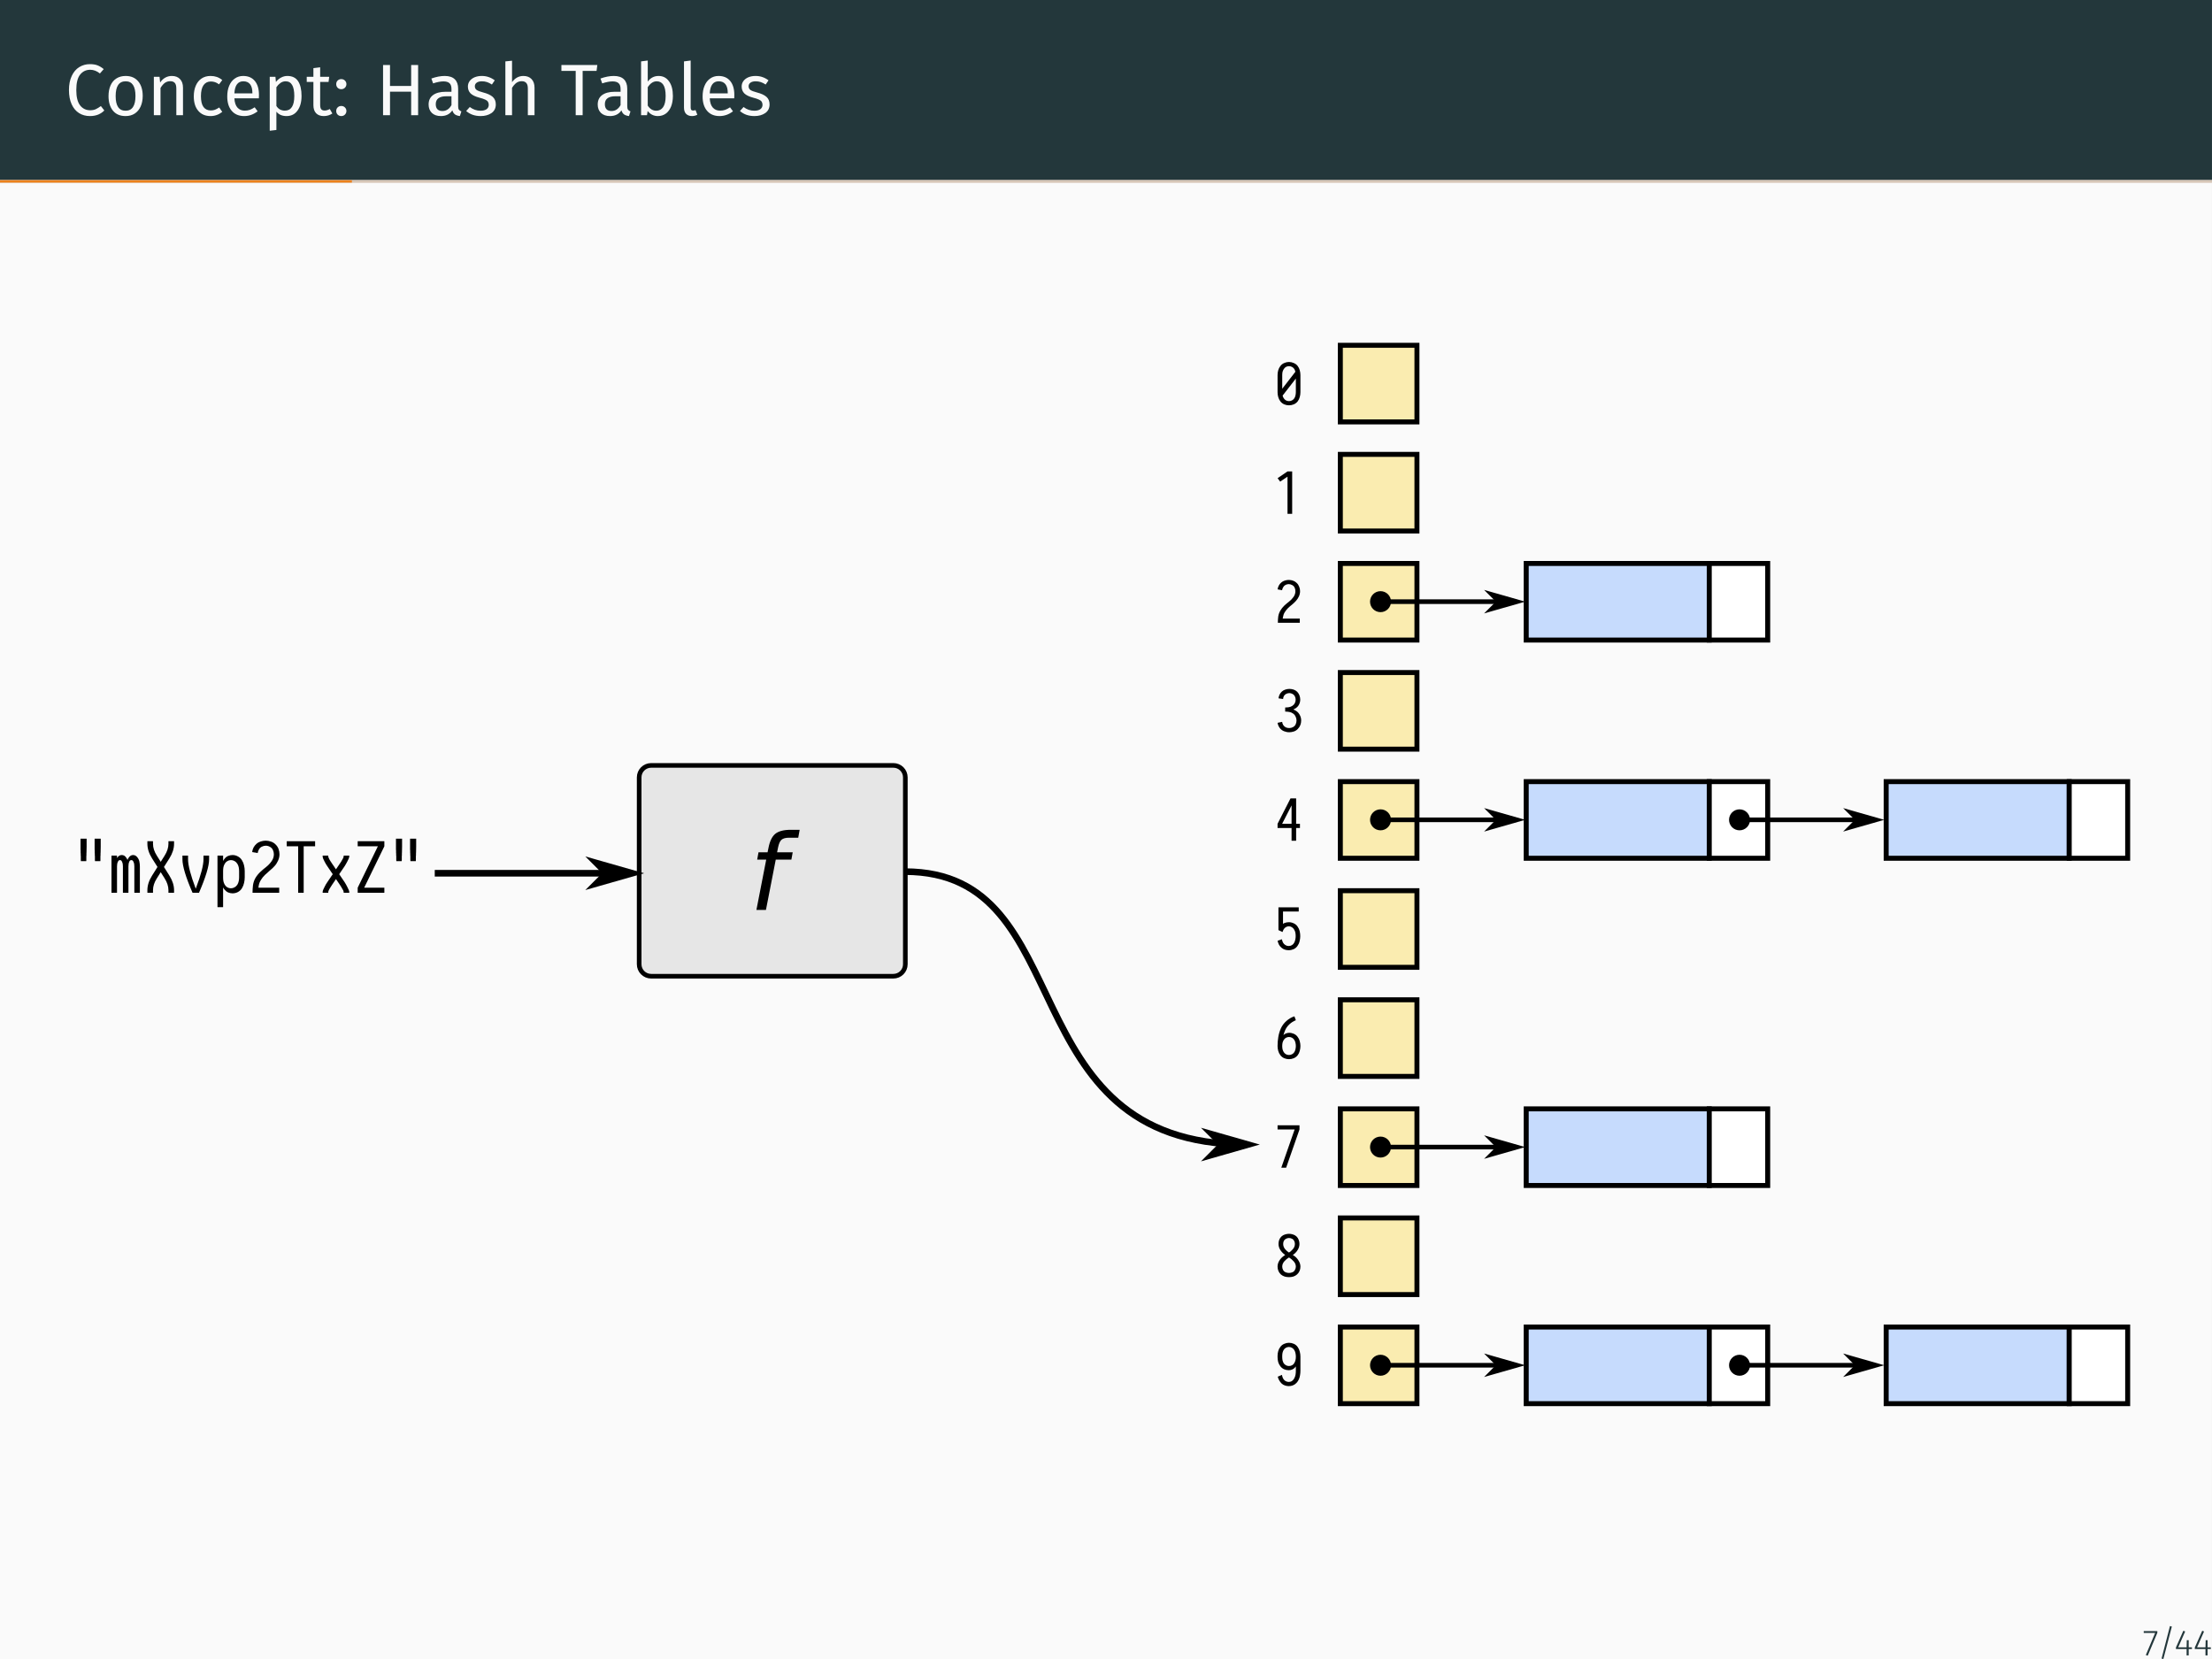 <?xml version="1.0" encoding="UTF-8"?>
<svg xmlns="http://www.w3.org/2000/svg" xmlns:xlink="http://www.w3.org/1999/xlink" width="362.83pt" height="272.13pt" viewBox="0 0 362.83 272.13" version="1.1">
<rect x="0" y="0" width="362.83" height="272.13" fill="#808080" stroke="none"/>
<defs>
<g>
<symbol overflow="visible" id="glyph0-0">
<path style="stroke:none;" d="M 6.484 -12.547 L 6.484 4.188 L 1.469 4.188 L 1.469 -12.547 Z M 5.844 -11.922 L 2.125 -11.922 L 2.125 3.562 L 5.844 3.562 Z M 3.875 -5.391 C 4.352 -5.391 4.691 -5.258 4.891 -5 C 5.098 -4.75 5.203 -4.422 5.203 -4.016 C 5.203 -3.586 5.109 -3.258 4.922 -3.031 C 4.742 -2.801 4.457 -2.66 4.062 -2.609 L 4.062 -2.062 C 4.062 -1.977 4.031 -1.91 3.969 -1.859 C 3.914 -1.805 3.848 -1.781 3.766 -1.781 C 3.68 -1.781 3.609 -1.805 3.547 -1.859 C 3.492 -1.91 3.469 -1.977 3.469 -2.062 L 3.469 -3.078 C 3.883 -3.098 4.164 -3.172 4.312 -3.297 C 4.469 -3.43 4.547 -3.664 4.547 -4 C 4.547 -4.258 4.492 -4.457 4.391 -4.594 C 4.297 -4.738 4.109 -4.812 3.828 -4.812 C 3.598 -4.812 3.391 -4.77 3.203 -4.688 C 3.141 -4.664 3.086 -4.656 3.047 -4.656 C 2.961 -4.656 2.895 -4.68 2.844 -4.734 C 2.789 -4.785 2.766 -4.848 2.766 -4.922 C 2.766 -5.078 2.879 -5.191 3.109 -5.266 C 3.348 -5.348 3.602 -5.391 3.875 -5.391 Z M 3.766 -1.438 C 3.879 -1.438 3.977 -1.395 4.062 -1.312 C 4.145 -1.227 4.188 -1.129 4.188 -1.016 C 4.188 -0.891 4.145 -0.785 4.062 -0.703 C 3.977 -0.617 3.879 -0.578 3.766 -0.578 C 3.641 -0.578 3.535 -0.617 3.453 -0.703 C 3.379 -0.785 3.344 -0.891 3.344 -1.016 C 3.344 -1.129 3.379 -1.227 3.453 -1.312 C 3.535 -1.395 3.641 -1.438 3.766 -1.438 Z M 3.766 -1.438 "/>
</symbol>
<symbol overflow="visible" id="glyph0-1">
<path style="stroke:none;" d="M 4.078 -8.375 C 4.566 -8.375 4.977 -8.312 5.312 -8.188 C 5.656 -8.062 6.004 -7.852 6.359 -7.562 L 5.734 -6.844 C 5.234 -7.25 4.703 -7.453 4.141 -7.453 C 3.461 -7.453 2.91 -7.188 2.484 -6.656 C 2.066 -6.133 1.859 -5.289 1.859 -4.125 C 1.859 -2.988 2.066 -2.148 2.484 -1.609 C 2.898 -1.078 3.453 -0.812 4.141 -0.812 C 4.484 -0.812 4.785 -0.867 5.047 -0.984 C 5.316 -1.109 5.598 -1.281 5.891 -1.5 L 6.453 -0.781 C 6.203 -0.508 5.875 -0.285 5.469 -0.109 C 5.07 0.055 4.613 0.141 4.094 0.141 C 3.426 0.141 2.832 -0.02 2.312 -0.344 C 1.789 -0.676 1.383 -1.16 1.094 -1.797 C 0.801 -2.441 0.656 -3.219 0.656 -4.125 C 0.656 -5.02 0.805 -5.789 1.109 -6.438 C 1.41 -7.082 1.82 -7.566 2.344 -7.891 C 2.863 -8.211 3.441 -8.375 4.078 -8.375 Z M 4.078 -8.375 "/>
</symbol>
<symbol overflow="visible" id="glyph0-2">
<path style="stroke:none;" d="M 3.5 -6.438 C 4.383 -6.438 5.07 -6.141 5.562 -5.547 C 6.051 -4.961 6.297 -4.164 6.297 -3.156 C 6.297 -2.5 6.18 -1.922 5.953 -1.422 C 5.734 -0.93 5.41 -0.547 4.984 -0.266 C 4.566 0.004 4.066 0.141 3.484 0.141 C 2.598 0.141 1.91 -0.148 1.422 -0.734 C 0.93 -1.328 0.688 -2.129 0.688 -3.141 C 0.688 -3.797 0.797 -4.375 1.016 -4.875 C 1.234 -5.375 1.555 -5.758 1.984 -6.031 C 2.41 -6.301 2.914 -6.438 3.5 -6.438 Z M 3.5 -5.562 C 2.406 -5.562 1.859 -4.754 1.859 -3.141 C 1.859 -1.535 2.398 -0.734 3.484 -0.734 C 4.566 -0.734 5.109 -1.539 5.109 -3.156 C 5.109 -4.758 4.57 -5.562 3.5 -5.562 Z M 3.5 -5.562 "/>
</symbol>
<symbol overflow="visible" id="glyph0-3">
<path style="stroke:none;" d="M 4.094 -6.438 C 4.664 -6.438 5.113 -6.266 5.438 -5.922 C 5.758 -5.586 5.922 -5.117 5.922 -4.516 L 5.922 0 L 4.828 0 L 4.828 -4.359 C 4.828 -4.805 4.742 -5.117 4.578 -5.297 C 4.41 -5.484 4.164 -5.578 3.844 -5.578 C 3.5 -5.578 3.195 -5.484 2.938 -5.297 C 2.688 -5.109 2.453 -4.832 2.234 -4.469 L 2.234 0 L 1.141 0 L 1.141 -6.297 L 2.078 -6.297 L 2.172 -5.359 C 2.398 -5.703 2.676 -5.969 3 -6.156 C 3.332 -6.344 3.695 -6.438 4.094 -6.438 Z M 4.094 -6.438 "/>
</symbol>
<symbol overflow="visible" id="glyph0-4">
<path style="stroke:none;" d="M 3.438 -6.438 C 3.812 -6.438 4.148 -6.383 4.453 -6.281 C 4.766 -6.176 5.066 -6.004 5.359 -5.766 L 4.828 -5.062 C 4.609 -5.227 4.391 -5.348 4.172 -5.422 C 3.961 -5.492 3.734 -5.531 3.484 -5.531 C 2.973 -5.531 2.57 -5.328 2.281 -4.922 C 2 -4.516 1.859 -3.914 1.859 -3.125 C 1.859 -2.32 2 -1.727 2.281 -1.344 C 2.562 -0.969 2.961 -0.781 3.484 -0.781 C 3.723 -0.781 3.945 -0.816 4.156 -0.891 C 4.363 -0.973 4.598 -1.098 4.859 -1.266 L 5.359 -0.547 C 4.785 -0.086 4.145 0.141 3.438 0.141 C 2.582 0.141 1.91 -0.145 1.422 -0.719 C 0.93 -1.289 0.688 -2.082 0.688 -3.094 C 0.688 -3.758 0.797 -4.344 1.016 -4.844 C 1.234 -5.352 1.547 -5.742 1.953 -6.016 C 2.367 -6.297 2.863 -6.438 3.438 -6.438 Z M 3.438 -6.438 "/>
</symbol>
<symbol overflow="visible" id="glyph0-5">
<path style="stroke:none;" d="M 5.891 -3.328 C 5.891 -3.148 5.883 -2.961 5.875 -2.766 L 1.859 -2.766 C 1.898 -2.078 2.07 -1.566 2.375 -1.234 C 2.676 -0.91 3.066 -0.75 3.547 -0.75 C 3.848 -0.75 4.125 -0.789 4.375 -0.875 C 4.633 -0.969 4.906 -1.109 5.188 -1.297 L 5.672 -0.641 C 4.992 -0.117 4.258 0.141 3.469 0.141 C 2.594 0.141 1.91 -0.145 1.422 -0.719 C 0.93 -1.289 0.688 -2.078 0.688 -3.078 C 0.688 -3.734 0.789 -4.312 1 -4.812 C 1.207 -5.32 1.508 -5.719 1.906 -6 C 2.301 -6.289 2.766 -6.438 3.297 -6.438 C 4.129 -6.438 4.77 -6.16 5.219 -5.609 C 5.664 -5.066 5.891 -4.305 5.891 -3.328 Z M 4.812 -3.656 C 4.812 -4.281 4.688 -4.754 4.438 -5.078 C 4.188 -5.398 3.816 -5.562 3.328 -5.562 C 2.422 -5.562 1.93 -4.898 1.859 -3.578 L 4.812 -3.578 Z M 4.812 -3.656 "/>
</symbol>
<symbol overflow="visible" id="glyph0-6">
<path style="stroke:none;" d="M 4.031 -6.438 C 4.832 -6.438 5.422 -6.148 5.797 -5.578 C 6.172 -5.004 6.359 -4.195 6.359 -3.156 C 6.359 -2.164 6.141 -1.367 5.703 -0.766 C 5.273 -0.16 4.672 0.141 3.891 0.141 C 3.18 0.141 2.629 -0.098 2.234 -0.578 L 2.234 2.422 L 1.141 2.547 L 1.141 -6.297 L 2.078 -6.297 L 2.156 -5.453 C 2.395 -5.766 2.676 -6.004 3 -6.172 C 3.32 -6.348 3.664 -6.438 4.031 -6.438 Z M 3.625 -0.75 C 4.656 -0.75 5.172 -1.551 5.172 -3.156 C 5.172 -4.758 4.695 -5.562 3.75 -5.562 C 3.438 -5.562 3.148 -5.469 2.891 -5.281 C 2.641 -5.102 2.422 -4.875 2.234 -4.594 L 2.234 -1.516 C 2.391 -1.266 2.586 -1.07 2.828 -0.938 C 3.066 -0.812 3.332 -0.75 3.625 -0.75 Z M 3.625 -0.75 "/>
</symbol>
<symbol overflow="visible" id="glyph0-7">
<path style="stroke:none;" d="M 4.312 -0.281 C 3.895 0 3.426 0.141 2.906 0.141 C 2.375 0.141 1.957 -0.008 1.656 -0.312 C 1.352 -0.625 1.203 -1.07 1.203 -1.656 L 1.203 -5.453 L 0.109 -5.453 L 0.109 -6.297 L 1.203 -6.297 L 1.203 -7.719 L 2.312 -7.859 L 2.312 -6.297 L 3.797 -6.297 L 3.688 -5.453 L 2.312 -5.453 L 2.312 -1.703 C 2.312 -1.367 2.367 -1.129 2.484 -0.984 C 2.598 -0.836 2.789 -0.766 3.062 -0.766 C 3.312 -0.766 3.586 -0.848 3.891 -1.016 Z M 4.312 -0.281 "/>
</symbol>
<symbol overflow="visible" id="glyph0-8">
<path style="stroke:none;" d="M 1.422 -1.516 C 1.66 -1.516 1.859 -1.438 2.016 -1.281 C 2.18 -1.125 2.266 -0.926 2.266 -0.688 C 2.266 -0.457 2.18 -0.258 2.016 -0.094 C 1.859 0.062 1.66 0.141 1.422 0.141 C 1.191 0.141 0.992 0.062 0.828 -0.094 C 0.672 -0.258 0.594 -0.457 0.594 -0.688 C 0.594 -0.926 0.672 -1.125 0.828 -1.281 C 0.992 -1.438 1.191 -1.516 1.422 -1.516 Z M 1.422 -5.922 C 1.66 -5.922 1.859 -5.844 2.016 -5.688 C 2.18 -5.531 2.266 -5.332 2.266 -5.094 C 2.266 -4.863 2.18 -4.664 2.016 -4.5 C 1.859 -4.344 1.66 -4.266 1.422 -4.266 C 1.191 -4.266 0.992 -4.344 0.828 -4.5 C 0.672 -4.664 0.594 -4.863 0.594 -5.094 C 0.594 -5.332 0.672 -5.531 0.828 -5.688 C 0.992 -5.844 1.191 -5.922 1.422 -5.922 Z M 1.422 -5.922 "/>
</symbol>
<symbol overflow="visible" id="glyph0-9">
<path style="stroke:none;" d="M 5.797 0 L 5.797 -3.859 L 2.328 -3.859 L 2.328 0 L 1.188 0 L 1.188 -8.234 L 2.328 -8.234 L 2.328 -4.797 L 5.797 -4.797 L 5.797 -8.234 L 6.938 -8.234 L 6.938 0 Z M 5.797 0 "/>
</symbol>
<symbol overflow="visible" id="glyph0-10">
<path style="stroke:none;" d="M 5.375 -1.469 C 5.375 -1.219 5.414 -1.031 5.5 -0.906 C 5.594 -0.781 5.727 -0.688 5.906 -0.625 L 5.656 0.141 C 5.32 0.098 5.055 0.008 4.859 -0.125 C 4.66 -0.27 4.516 -0.492 4.422 -0.797 C 4.004 -0.172 3.379 0.141 2.547 0.141 C 1.922 0.141 1.426 -0.031 1.062 -0.375 C 0.707 -0.727 0.531 -1.188 0.531 -1.75 C 0.531 -2.426 0.77 -2.941 1.25 -3.297 C 1.738 -3.66 2.426 -3.844 3.312 -3.844 L 4.281 -3.844 L 4.281 -4.297 C 4.281 -4.742 4.172 -5.062 3.953 -5.25 C 3.742 -5.445 3.414 -5.547 2.969 -5.547 C 2.5 -5.547 1.93 -5.438 1.266 -5.219 L 0.984 -6.016 C 1.766 -6.297 2.492 -6.438 3.172 -6.438 C 3.91 -6.438 4.461 -6.254 4.828 -5.891 C 5.191 -5.535 5.375 -5.02 5.375 -4.344 Z M 2.797 -0.688 C 3.422 -0.688 3.914 -1.008 4.281 -1.656 L 4.281 -3.109 L 3.453 -3.109 C 2.285 -3.109 1.703 -2.676 1.703 -1.812 C 1.703 -1.438 1.797 -1.156 1.984 -0.969 C 2.172 -0.781 2.441 -0.688 2.797 -0.688 Z M 2.797 -0.688 "/>
</symbol>
<symbol overflow="visible" id="glyph0-11">
<path style="stroke:none;" d="M 2.844 -6.438 C 3.27 -6.438 3.656 -6.375 4 -6.25 C 4.344 -6.133 4.672 -5.957 4.984 -5.719 L 4.516 -5.031 C 4.234 -5.219 3.961 -5.352 3.703 -5.438 C 3.441 -5.52 3.164 -5.562 2.875 -5.562 C 2.52 -5.562 2.238 -5.488 2.031 -5.344 C 1.82 -5.195 1.719 -5 1.719 -4.75 C 1.719 -4.488 1.816 -4.285 2.016 -4.141 C 2.211 -4.004 2.566 -3.867 3.078 -3.734 C 3.773 -3.555 4.297 -3.316 4.641 -3.016 C 4.984 -2.711 5.156 -2.297 5.156 -1.766 C 5.156 -1.148 4.914 -0.676 4.438 -0.344 C 3.957 -0.02 3.367 0.141 2.672 0.141 C 1.723 0.141 0.93 -0.133 0.297 -0.688 L 0.891 -1.344 C 1.422 -0.938 2.008 -0.734 2.656 -0.734 C 3.07 -0.734 3.398 -0.816 3.641 -0.984 C 3.879 -1.16 4 -1.398 4 -1.703 C 4 -1.91 3.953 -2.082 3.859 -2.219 C 3.773 -2.352 3.625 -2.469 3.406 -2.562 C 3.195 -2.664 2.883 -2.77 2.469 -2.875 C 1.801 -3.051 1.316 -3.285 1.016 -3.578 C 0.723 -3.879 0.578 -4.254 0.578 -4.703 C 0.578 -5.035 0.672 -5.332 0.859 -5.594 C 1.055 -5.863 1.328 -6.07 1.672 -6.219 C 2.023 -6.363 2.414 -6.438 2.844 -6.438 Z M 2.844 -6.438 "/>
</symbol>
<symbol overflow="visible" id="glyph0-12">
<path style="stroke:none;" d="M 4.094 -6.438 C 4.664 -6.438 5.113 -6.266 5.438 -5.922 C 5.758 -5.586 5.922 -5.117 5.922 -4.516 L 5.922 0 L 4.828 0 L 4.828 -4.359 C 4.828 -4.805 4.738 -5.117 4.562 -5.297 C 4.395 -5.484 4.148 -5.578 3.828 -5.578 C 3.492 -5.578 3.195 -5.484 2.938 -5.297 C 2.688 -5.109 2.453 -4.836 2.234 -4.484 L 2.234 0 L 1.141 0 L 1.141 -8.828 L 2.234 -8.938 L 2.234 -5.422 C 2.723 -6.098 3.344 -6.438 4.094 -6.438 Z M 4.094 -6.438 "/>
</symbol>
<symbol overflow="visible" id="glyph0-13">
<path style="stroke:none;" d="M 6.062 -8.234 L 5.938 -7.266 L 3.656 -7.266 L 3.656 0 L 2.516 0 L 2.516 -7.266 L 0.172 -7.266 L 0.172 -8.234 Z M 6.062 -8.234 "/>
</symbol>
<symbol overflow="visible" id="glyph0-14">
<path style="stroke:none;" d="M 4.016 -6.438 C 4.734 -6.438 5.301 -6.145 5.719 -5.562 C 6.145 -4.988 6.359 -4.188 6.359 -3.156 C 6.359 -2.5 6.258 -1.922 6.062 -1.422 C 5.863 -0.93 5.578 -0.547 5.203 -0.266 C 4.828 0.004 4.391 0.141 3.891 0.141 C 3.223 0.141 2.664 -0.133 2.219 -0.688 L 2.109 0 L 1.141 0 L 1.141 -8.828 L 2.234 -8.969 L 2.234 -5.516 C 2.691 -6.129 3.285 -6.438 4.016 -6.438 Z M 3.625 -0.734 C 4.102 -0.734 4.477 -0.926 4.75 -1.312 C 5.031 -1.707 5.172 -2.32 5.172 -3.156 C 5.172 -4.008 5.039 -4.625 4.781 -5 C 4.531 -5.375 4.172 -5.562 3.703 -5.562 C 3.148 -5.562 2.66 -5.238 2.234 -4.594 L 2.234 -1.578 C 2.398 -1.316 2.602 -1.109 2.844 -0.953 C 3.094 -0.805 3.352 -0.734 3.625 -0.734 Z M 3.625 -0.734 "/>
</symbol>
<symbol overflow="visible" id="glyph0-15">
<path style="stroke:none;" d="M 2.391 0.141 C 1.984 0.141 1.66 0.02 1.422 -0.219 C 1.191 -0.457 1.078 -0.801 1.078 -1.25 L 1.078 -8.828 L 2.172 -8.969 L 2.172 -1.266 C 2.172 -1.086 2.203 -0.957 2.266 -0.875 C 2.328 -0.801 2.426 -0.766 2.562 -0.766 C 2.719 -0.766 2.852 -0.789 2.969 -0.844 L 3.266 -0.078 C 3.004 0.066 2.711 0.141 2.391 0.141 Z M 2.391 0.141 "/>
</symbol>
<symbol overflow="visible" id="glyph1-0">
<path style="stroke:none;" d="M 0.562 0 L 0.562 -6.953 L 4.156 -6.953 L 4.156 0 Z M 1.25 -0.688 L 3.484 -0.688 L 3.484 -6.266 L 1.25 -6.266 Z M 1.25 -0.688 "/>
</symbol>
<symbol overflow="visible" id="glyph1-1">
<path style="stroke:none;" d="M 2.359 0.078 C 2.086 0.078 1.828 0.023 1.578 -0.078 C 1.328 -0.191 1.117 -0.352 0.953 -0.562 C 0.785 -0.781 0.664 -1.02 0.594 -1.281 C 0.52 -1.539 0.484 -1.805 0.484 -2.078 L 0.484 -4.875 C 0.484 -5.145 0.52 -5.41 0.594 -5.672 C 0.664 -5.93 0.785 -6.164 0.953 -6.375 C 1.117 -6.594 1.328 -6.754 1.578 -6.859 C 1.828 -6.973 2.086 -7.031 2.359 -7.031 C 2.629 -7.031 2.891 -6.973 3.141 -6.859 C 3.398 -6.754 3.613 -6.594 3.781 -6.375 C 3.945 -6.164 4.062 -5.93 4.125 -5.672 C 4.195 -5.41 4.234 -5.145 4.234 -4.875 L 4.234 -2.078 C 4.234 -1.805 4.195 -1.539 4.125 -1.281 C 4.062 -1.02 3.945 -0.781 3.781 -0.562 C 3.613 -0.352 3.398 -0.191 3.141 -0.078 C 2.891 0.023 2.629 0.078 2.359 0.078 Z M 2.359 -0.609 C 2.535 -0.609 2.703 -0.648 2.859 -0.734 C 3.016 -0.816 3.141 -0.93 3.234 -1.078 C 3.328 -1.223 3.391 -1.379 3.422 -1.547 C 3.461 -1.723 3.484 -1.898 3.484 -2.078 L 3.484 -4.312 L 1.312 -1.516 C 1.352 -1.359 1.414 -1.211 1.5 -1.078 C 1.594 -0.93 1.711 -0.816 1.859 -0.734 C 2.016 -0.648 2.18 -0.609 2.359 -0.609 Z M 1.25 -2.641 L 3.406 -5.422 C 3.375 -5.578 3.316 -5.727 3.234 -5.875 C 3.141 -6.02 3.016 -6.133 2.859 -6.219 C 2.703 -6.301 2.535 -6.344 2.359 -6.344 C 2.18 -6.344 2.016 -6.301 1.859 -6.219 C 1.711 -6.133 1.594 -6.016 1.5 -5.859 C 1.406 -5.711 1.336 -5.555 1.297 -5.391 C 1.266 -5.223 1.25 -5.051 1.25 -4.875 Z M 1.25 -2.641 "/>
</symbol>
<symbol overflow="visible" id="glyph1-2">
<path style="stroke:none;" d="M 2.266 0 L 2.266 -6.094 L 1.062 -5.281 L 0.641 -5.844 L 2.266 -6.953 L 3.031 -6.953 L 3.031 0 Z M 2.266 0 "/>
</symbol>
<symbol overflow="visible" id="glyph1-3">
<path style="stroke:none;" d="M 0.562 0 L 0.562 -0.016 C 0.562 -0.359 0.582 -0.695 0.625 -1.031 C 0.676 -1.375 0.789 -1.695 0.969 -2 C 1.145 -2.301 1.359 -2.57 1.609 -2.812 C 1.867 -3.051 2.133 -3.273 2.406 -3.484 C 2.676 -3.691 2.914 -3.941 3.125 -4.234 C 3.332 -4.523 3.438 -4.844 3.438 -5.188 C 3.438 -5.395 3.395 -5.586 3.312 -5.766 C 3.227 -5.953 3.094 -6.094 2.906 -6.188 C 2.727 -6.289 2.539 -6.344 2.344 -6.344 C 2.164 -6.344 1.992 -6.301 1.828 -6.219 C 1.66 -6.133 1.531 -6.008 1.438 -5.844 C 1.344 -5.688 1.281 -5.52 1.25 -5.344 L 0.516 -5.484 C 0.547 -5.703 0.613 -5.91 0.719 -6.109 C 0.82 -6.305 0.957 -6.473 1.125 -6.609 C 1.289 -6.754 1.477 -6.859 1.688 -6.922 C 1.906 -6.992 2.125 -7.031 2.344 -7.031 C 2.594 -7.031 2.832 -6.988 3.062 -6.906 C 3.301 -6.82 3.504 -6.691 3.672 -6.516 C 3.848 -6.348 3.977 -6.145 4.062 -5.906 C 4.156 -5.676 4.203 -5.438 4.203 -5.188 C 4.203 -4.895 4.141 -4.609 4.016 -4.328 C 3.891 -4.055 3.727 -3.812 3.531 -3.594 C 3.332 -3.375 3.117 -3.172 2.891 -2.984 C 2.66 -2.805 2.438 -2.613 2.219 -2.406 C 2.008 -2.195 1.828 -1.961 1.672 -1.703 C 1.523 -1.453 1.43 -1.18 1.391 -0.891 C 1.379 -0.816 1.367 -0.75 1.359 -0.688 L 4.156 -0.688 L 4.156 0 Z M 0.562 0 "/>
</symbol>
<symbol overflow="visible" id="glyph1-4">
<path style="stroke:none;" d="M 2.359 0.078 C 2.055 0.078 1.766 0.02 1.484 -0.094 C 1.203 -0.207 0.969 -0.391 0.781 -0.641 C 0.602 -0.891 0.488 -1.164 0.438 -1.469 L 1.188 -1.625 C 1.207 -1.438 1.27 -1.258 1.375 -1.094 C 1.488 -0.926 1.629 -0.801 1.797 -0.719 C 1.973 -0.645 2.16 -0.609 2.359 -0.609 C 2.578 -0.609 2.781 -0.66 2.969 -0.766 C 3.164 -0.867 3.312 -1.02 3.406 -1.219 C 3.5 -1.426 3.547 -1.641 3.547 -1.859 C 3.547 -2.078 3.492 -2.289 3.391 -2.5 C 3.297 -2.707 3.156 -2.875 2.969 -3 C 2.781 -3.133 2.578 -3.219 2.359 -3.25 C 2.141 -3.289 1.914 -3.312 1.688 -3.312 L 1.688 -3.984 C 1.895 -3.984 2.098 -4 2.297 -4.031 C 2.492 -4.062 2.68 -4.133 2.859 -4.25 C 3.035 -4.363 3.172 -4.508 3.266 -4.688 C 3.359 -4.875 3.406 -5.07 3.406 -5.281 C 3.406 -5.457 3.363 -5.629 3.281 -5.797 C 3.195 -5.973 3.066 -6.109 2.891 -6.203 C 2.723 -6.297 2.551 -6.344 2.375 -6.344 C 2.195 -6.344 2.023 -6.301 1.859 -6.219 C 1.703 -6.145 1.578 -6.031 1.484 -5.875 C 1.398 -5.719 1.352 -5.551 1.344 -5.375 L 0.594 -5.484 C 0.613 -5.691 0.672 -5.895 0.766 -6.094 C 0.867 -6.301 1 -6.473 1.156 -6.609 C 1.32 -6.754 1.508 -6.859 1.719 -6.922 C 1.938 -6.992 2.156 -7.031 2.375 -7.031 C 2.602 -7.031 2.832 -6.992 3.062 -6.922 C 3.289 -6.848 3.488 -6.727 3.656 -6.562 C 3.82 -6.395 3.945 -6.195 4.031 -5.969 C 4.113 -5.75 4.156 -5.52 4.156 -5.281 C 4.156 -4.988 4.086 -4.711 3.953 -4.453 C 3.816 -4.191 3.617 -3.984 3.359 -3.828 C 3.242 -3.754 3.133 -3.695 3.031 -3.656 C 3.188 -3.594 3.336 -3.516 3.484 -3.422 C 3.742 -3.254 3.945 -3.023 4.094 -2.734 C 4.238 -2.453 4.312 -2.156 4.312 -1.844 C 4.312 -1.582 4.266 -1.332 4.172 -1.094 C 4.078 -0.852 3.938 -0.641 3.75 -0.453 C 3.57 -0.266 3.359 -0.129 3.109 -0.047 C 2.859 0.035 2.609 0.078 2.359 0.078 Z M 2.359 0.078 "/>
</symbol>
<symbol overflow="visible" id="glyph1-5">
<path style="stroke:none;" d="M 2.781 0 L 2.781 -2.094 L 0.484 -2.094 L 0.484 -2.781 L 2.609 -6.953 L 3.531 -6.953 L 3.531 -2.781 L 4.156 -2.781 L 4.156 -2.094 L 3.531 -2.094 L 3.531 0 Z M 1.234 -2.781 L 2.781 -2.781 L 2.781 -5.797 Z M 1.234 -2.781 "/>
</symbol>
<symbol overflow="visible" id="glyph1-6">
<path style="stroke:none;" d="M 2.328 0.078 C 2.117 0.078 1.91 0.047 1.703 -0.016 C 1.492 -0.086 1.305 -0.195 1.141 -0.344 C 0.973 -0.488 0.836 -0.656 0.734 -0.844 C 0.641 -1.039 0.566 -1.25 0.516 -1.469 L 1.219 -1.719 C 1.258 -1.531 1.32 -1.348 1.406 -1.172 C 1.5 -1.004 1.629 -0.867 1.797 -0.766 C 1.961 -0.66 2.141 -0.609 2.328 -0.609 C 2.523 -0.609 2.703 -0.656 2.859 -0.75 C 3.023 -0.844 3.148 -0.973 3.234 -1.141 C 3.328 -1.316 3.391 -1.492 3.422 -1.672 C 3.461 -1.859 3.484 -2.039 3.484 -2.219 C 3.484 -2.406 3.469 -2.586 3.438 -2.766 C 3.406 -2.953 3.344 -3.125 3.25 -3.281 C 3.164 -3.445 3.039 -3.582 2.875 -3.688 C 2.719 -3.789 2.551 -3.844 2.375 -3.844 C 2.207 -3.844 2.047 -3.801 1.891 -3.719 C 1.742 -3.633 1.625 -3.52 1.531 -3.375 C 1.445 -3.227 1.379 -3.07 1.328 -2.906 L 0.656 -3.219 L 0.656 -6.953 L 3.984 -6.953 L 3.984 -6.266 L 1.406 -6.266 L 1.406 -4.25 C 1.477 -4.289 1.551 -4.332 1.625 -4.375 C 1.863 -4.469 2.113 -4.516 2.375 -4.516 C 2.645 -4.516 2.91 -4.453 3.172 -4.328 C 3.43 -4.211 3.641 -4.035 3.797 -3.797 C 3.961 -3.566 4.078 -3.316 4.141 -3.047 C 4.203 -2.773 4.234 -2.5 4.234 -2.219 C 4.234 -1.945 4.195 -1.672 4.125 -1.391 C 4.062 -1.109 3.945 -0.852 3.781 -0.625 C 3.625 -0.395 3.414 -0.219 3.156 -0.094 C 2.895 0.02 2.617 0.078 2.328 0.078 Z M 2.328 0.078 "/>
</symbol>
<symbol overflow="visible" id="glyph1-7">
<path style="stroke:none;" d="M 2.359 0.078 C 2.086 0.078 1.828 0.023 1.578 -0.078 C 1.328 -0.191 1.117 -0.352 0.953 -0.562 C 0.785 -0.781 0.664 -1.02 0.594 -1.281 C 0.52 -1.551 0.484 -1.816 0.484 -2.078 C 0.484 -2.578 0.523 -3.078 0.609 -3.578 C 0.691 -4.078 0.836 -4.555 1.047 -5.016 C 1.266 -5.473 1.566 -5.867 1.953 -6.203 C 2.336 -6.547 2.77 -6.797 3.25 -6.953 L 3.484 -6.312 C 3.086 -6.156 2.727 -5.926 2.406 -5.625 C 2.094 -5.332 1.852 -4.984 1.688 -4.578 C 1.594 -4.348 1.516 -4.113 1.453 -3.875 C 1.555 -3.977 1.676 -4.062 1.812 -4.125 C 2 -4.207 2.191 -4.25 2.391 -4.25 C 2.66 -4.25 2.922 -4.191 3.172 -4.078 C 3.422 -3.961 3.625 -3.797 3.781 -3.578 C 3.945 -3.367 4.062 -3.133 4.125 -2.875 C 4.195 -2.613 4.234 -2.348 4.234 -2.078 C 4.234 -1.816 4.195 -1.551 4.125 -1.281 C 4.062 -1.02 3.945 -0.781 3.781 -0.562 C 3.613 -0.352 3.398 -0.191 3.141 -0.078 C 2.891 0.023 2.629 0.078 2.359 0.078 Z M 2.359 -0.609 C 2.535 -0.609 2.703 -0.648 2.859 -0.734 C 3.016 -0.816 3.141 -0.93 3.234 -1.078 C 3.328 -1.234 3.391 -1.395 3.422 -1.562 C 3.461 -1.738 3.484 -1.91 3.484 -2.078 C 3.484 -2.254 3.461 -2.426 3.422 -2.594 C 3.391 -2.77 3.328 -2.93 3.234 -3.078 C 3.141 -3.234 3.016 -3.352 2.859 -3.438 C 2.703 -3.52 2.539 -3.562 2.375 -3.562 C 2.195 -3.562 2.031 -3.52 1.875 -3.438 C 1.719 -3.352 1.594 -3.234 1.5 -3.078 C 1.406 -2.93 1.336 -2.77 1.297 -2.594 C 1.266 -2.426 1.25 -2.254 1.25 -2.078 C 1.25 -1.91 1.266 -1.738 1.297 -1.562 C 1.336 -1.395 1.406 -1.234 1.5 -1.078 C 1.594 -0.93 1.711 -0.816 1.859 -0.734 C 2.016 -0.648 2.18 -0.609 2.359 -0.609 Z M 2.359 -0.609 "/>
</symbol>
<symbol overflow="visible" id="glyph1-8">
<path style="stroke:none;" d="M 1.172 0 L 3.359 -6.266 L 0.562 -6.266 L 0.562 -6.953 L 4.156 -6.953 L 4.156 -6.266 L 1.969 0 Z M 1.172 0 "/>
</symbol>
<symbol overflow="visible" id="glyph1-9">
<path style="stroke:none;" d="M 2.359 0.078 C 2.117 0.078 1.883 0.047 1.656 -0.016 C 1.426 -0.086 1.219 -0.203 1.031 -0.359 C 0.852 -0.523 0.719 -0.719 0.625 -0.938 C 0.531 -1.164 0.484 -1.398 0.484 -1.641 C 0.484 -1.961 0.566 -2.27 0.734 -2.562 C 0.91 -2.863 1.129 -3.113 1.391 -3.312 C 1.504 -3.395 1.617 -3.477 1.734 -3.562 C 1.672 -3.602 1.609 -3.648 1.547 -3.703 C 1.285 -3.91 1.066 -4.16 0.891 -4.453 C 0.723 -4.742 0.641 -5.051 0.641 -5.375 C 0.641 -5.602 0.676 -5.82 0.75 -6.031 C 0.832 -6.25 0.957 -6.438 1.125 -6.594 C 1.289 -6.75 1.484 -6.859 1.703 -6.922 C 1.922 -6.992 2.141 -7.031 2.359 -7.031 C 2.578 -7.031 2.797 -6.992 3.016 -6.922 C 3.234 -6.859 3.426 -6.75 3.594 -6.594 C 3.758 -6.438 3.879 -6.25 3.953 -6.031 C 4.035 -5.82 4.078 -5.602 4.078 -5.375 C 4.078 -5.051 3.992 -4.742 3.828 -4.453 C 3.66 -4.16 3.445 -3.91 3.188 -3.703 C 3.113 -3.648 3.047 -3.602 2.984 -3.562 C 3.109 -3.477 3.227 -3.395 3.344 -3.312 C 3.594 -3.113 3.801 -2.863 3.969 -2.562 C 4.145 -2.27 4.234 -1.961 4.234 -1.641 C 4.234 -1.398 4.188 -1.164 4.094 -0.938 C 4 -0.719 3.859 -0.523 3.672 -0.359 C 3.492 -0.203 3.289 -0.086 3.062 -0.016 C 2.832 0.047 2.598 0.078 2.359 0.078 Z M 2.359 -0.609 C 2.547 -0.609 2.727 -0.645 2.906 -0.719 C 3.094 -0.789 3.234 -0.914 3.328 -1.094 C 3.43 -1.27 3.484 -1.453 3.484 -1.641 C 3.484 -1.961 3.363 -2.254 3.125 -2.516 C 2.895 -2.773 2.641 -2.988 2.359 -3.156 C 2.078 -2.988 1.82 -2.773 1.594 -2.516 C 1.363 -2.254 1.25 -1.961 1.25 -1.641 C 1.25 -1.453 1.297 -1.27 1.391 -1.094 C 1.492 -0.914 1.633 -0.789 1.812 -0.719 C 1.988 -0.645 2.172 -0.609 2.359 -0.609 Z M 2.359 -3.953 C 2.586 -4.098 2.797 -4.281 2.984 -4.5 C 3.211 -4.758 3.328 -5.051 3.328 -5.375 C 3.328 -5.551 3.285 -5.719 3.203 -5.875 C 3.129 -6.031 3.016 -6.145 2.859 -6.219 C 2.703 -6.301 2.535 -6.344 2.359 -6.344 C 2.191 -6.344 2.031 -6.301 1.875 -6.219 C 1.719 -6.145 1.598 -6.031 1.516 -5.875 C 1.441 -5.719 1.406 -5.551 1.406 -5.375 C 1.406 -5.051 1.516 -4.758 1.734 -4.5 C 1.922 -4.281 2.129 -4.098 2.359 -3.953 Z M 2.359 -3.953 "/>
</symbol>
<symbol overflow="visible" id="glyph1-10">
<path style="stroke:none;" d="M 2.328 0.078 C 2.109 0.078 1.895 0.039 1.688 -0.031 C 1.477 -0.102 1.297 -0.211 1.141 -0.359 C 0.984 -0.516 0.852 -0.688 0.75 -0.875 C 0.645 -1.062 0.566 -1.258 0.516 -1.469 L 1.203 -1.766 C 1.234 -1.578 1.289 -1.391 1.375 -1.203 C 1.469 -1.023 1.598 -0.879 1.766 -0.766 C 1.941 -0.66 2.129 -0.609 2.328 -0.609 C 2.523 -0.609 2.707 -0.664 2.875 -0.781 C 3.039 -0.906 3.164 -1.062 3.25 -1.25 C 3.344 -1.438 3.406 -1.629 3.438 -1.828 C 3.469 -2.023 3.484 -2.223 3.484 -2.422 L 3.484 -3.156 C 3.453 -3.102 3.414 -3.055 3.375 -3.016 C 3.25 -2.859 3.094 -2.738 2.906 -2.656 C 2.719 -2.57 2.523 -2.531 2.328 -2.531 C 2.066 -2.531 1.812 -2.582 1.562 -2.688 C 1.312 -2.801 1.102 -2.969 0.938 -3.188 C 0.77 -3.406 0.648 -3.645 0.578 -3.906 C 0.516 -4.164 0.484 -4.426 0.484 -4.688 L 0.484 -4.875 C 0.484 -5.145 0.52 -5.41 0.594 -5.672 C 0.664 -5.93 0.785 -6.164 0.953 -6.375 C 1.117 -6.594 1.328 -6.754 1.578 -6.859 C 1.828 -6.973 2.086 -7.031 2.359 -7.031 C 2.629 -7.031 2.895 -6.973 3.156 -6.859 C 3.414 -6.742 3.625 -6.57 3.781 -6.344 C 3.945 -6.113 4.062 -5.863 4.125 -5.594 C 4.195 -5.32 4.234 -5.051 4.234 -4.781 L 4.234 -2.422 C 4.234 -2.191 4.211 -1.957 4.172 -1.719 C 4.141 -1.488 4.078 -1.266 3.984 -1.047 C 3.891 -0.828 3.758 -0.629 3.594 -0.453 C 3.426 -0.273 3.227 -0.141 3 -0.047 C 2.781 0.035 2.555 0.078 2.328 0.078 Z M 2.359 -3.219 C 2.535 -3.219 2.703 -3.258 2.859 -3.344 C 3.016 -3.426 3.133 -3.539 3.219 -3.688 C 3.312 -3.832 3.379 -3.992 3.422 -4.172 C 3.461 -4.348 3.484 -4.52 3.484 -4.688 L 3.484 -4.797 C 3.484 -4.973 3.461 -5.148 3.422 -5.328 C 3.391 -5.504 3.328 -5.672 3.234 -5.828 C 3.148 -5.984 3.023 -6.109 2.859 -6.203 C 2.703 -6.297 2.535 -6.344 2.359 -6.344 C 2.18 -6.344 2.016 -6.301 1.859 -6.219 C 1.703 -6.133 1.578 -6.016 1.484 -5.859 C 1.398 -5.711 1.336 -5.551 1.297 -5.375 C 1.266 -5.207 1.25 -5.039 1.25 -4.875 L 1.25 -4.688 C 1.25 -4.52 1.266 -4.348 1.297 -4.172 C 1.336 -4.004 1.398 -3.844 1.484 -3.688 C 1.578 -3.539 1.703 -3.426 1.859 -3.344 C 2.016 -3.258 2.18 -3.219 2.359 -3.219 Z M 2.359 -3.219 "/>
</symbol>
<symbol overflow="visible" id="glyph2-0">
<path style="stroke:none;" d="M 0.859 3.062 L 0.859 -12.203 L 9.516 -12.203 L 9.516 3.062 Z M 1.828 2.094 L 8.547 2.094 L 8.547 -11.219 L 1.828 -11.219 Z M 1.828 2.094 "/>
</symbol>
<symbol overflow="visible" id="glyph2-1">
<path style="stroke:none;" d="M 8.266 -13.141 L 8.031 -11.844 L 6.531 -11.844 C 5.969 -11.844 5.555 -11.734 5.297 -11.516 C 5.047 -11.297 4.859 -10.891 4.734 -10.297 L 4.562 -9.453 L 7.125 -9.453 L 6.906 -8.25 L 4.344 -8.25 L 2.734 0 L 1.172 0 L 2.781 -8.25 L 1.297 -8.25 L 1.516 -9.453 L 3 -9.453 L 3.141 -10.125 C 3.348 -11.238 3.719 -12.02 4.25 -12.469 C 4.789 -12.914 5.641 -13.141 6.797 -13.141 Z M 8.266 -13.141 "/>
</symbol>
<symbol overflow="visible" id="glyph3-0">
<path style="stroke:none;" d="M 0.688 0 L 0.688 -8.453 L 5.062 -8.453 L 5.062 0 Z M 1.516 -0.828 L 4.234 -0.828 L 4.234 -7.625 L 1.516 -7.625 Z M 1.516 -0.828 "/>
</symbol>
<symbol overflow="visible" id="glyph3-1">
<path style="stroke:none;" d="M 1.281 -5.188 L 1.266 -5.344 L 1.266 -6.031 L 1.25 -6.094 L 1.25 -6.422 L 1.234 -6.547 L 1.234 -6.953 L 1.219 -7.062 L 1.219 -7.281 C 1.219 -7.719 1.219 -8.156 1.219 -8.594 L 1.219 -8.875 L 2.219 -8.875 C 2.219 -8.602 2.219 -8.336 2.219 -8.078 L 2.219 -7.562 C 2.219 -7.32 2.211 -7.078 2.203 -6.828 L 2.203 -6.719 L 2.188 -6.422 L 2.188 -6.094 L 2.172 -6.031 L 2.172 -5.344 L 2.156 -5.188 Z M 3.594 -5.188 L 3.578 -5.344 L 3.578 -6.031 L 3.562 -6.094 L 3.562 -6.422 L 3.547 -6.547 L 3.547 -6.953 L 3.531 -7.062 L 3.531 -7.281 C 3.531 -7.719 3.531 -8.156 3.531 -8.594 L 3.531 -8.875 L 4.531 -8.875 C 4.531 -8.602 4.531 -8.336 4.531 -8.078 L 4.531 -7.562 C 4.531 -7.32 4.523 -7.078 4.516 -6.828 L 4.516 -6.719 L 4.5 -6.422 L 4.5 -6.094 L 4.484 -6.031 L 4.484 -5.344 L 4.469 -5.188 Z M 3.594 -5.188 "/>
</symbol>
<symbol overflow="visible" id="glyph3-2">
<path style="stroke:none;" d="M 0.547 0 L 0.547 -6.094 L 1.453 -6.094 L 1.453 -5.703 C 1.484 -5.742 1.52 -5.789 1.562 -5.844 C 1.738 -6.07 1.961 -6.188 2.234 -6.188 C 2.504 -6.188 2.723 -6.078 2.891 -5.859 C 3.016 -5.711 3.109 -5.555 3.172 -5.391 C 3.234 -5.555 3.32 -5.707 3.438 -5.844 C 3.613 -6.07 3.832 -6.188 4.094 -6.188 C 4.363 -6.188 4.586 -6.07 4.766 -5.844 C 4.953 -5.625 5.07 -5.379 5.125 -5.109 C 5.176 -4.848 5.203 -4.586 5.203 -4.328 L 5.203 0 L 4.297 0 L 4.297 -4.328 C 4.297 -4.461 4.285 -4.598 4.266 -4.734 C 4.242 -4.867 4.195 -5.004 4.125 -5.141 C 4.051 -5.285 3.945 -5.359 3.812 -5.359 C 3.664 -5.359 3.555 -5.285 3.484 -5.141 C 3.422 -5.004 3.379 -4.867 3.359 -4.734 C 3.336 -4.609 3.328 -4.473 3.328 -4.328 L 3.328 0 L 2.422 0 L 2.422 -4.328 C 2.422 -4.461 2.41 -4.598 2.391 -4.734 C 2.367 -4.867 2.32 -5.004 2.25 -5.141 C 2.188 -5.285 2.082 -5.359 1.938 -5.359 C 1.801 -5.359 1.695 -5.285 1.625 -5.141 C 1.551 -5.004 1.504 -4.867 1.484 -4.734 C 1.461 -4.598 1.453 -4.461 1.453 -4.328 L 1.453 0 Z M 0.547 0 "/>
</symbol>
<symbol overflow="visible" id="glyph3-3">
<path style="stroke:none;" d="M 0.688 0 L 0.688 -0.422 C 0.688 -1.203 0.941 -2 1.453 -2.812 L 2.344 -4.234 L 1.453 -5.641 C 0.941 -6.453 0.688 -7.25 0.688 -8.031 L 0.688 -8.453 L 1.609 -8.453 L 1.609 -8.031 C 1.609 -7.395 1.816 -6.75 2.234 -6.094 L 2.875 -5.078 L 3.516 -6.094 C 3.93 -6.75 4.141 -7.395 4.141 -8.031 L 4.141 -8.453 L 5.062 -8.453 L 5.062 -8.031 C 5.062 -7.25 4.805 -6.453 4.297 -5.641 L 3.406 -4.234 L 4.297 -2.812 C 4.805 -2 5.062 -1.203 5.062 -0.422 L 5.062 0 L 4.141 0 L 4.141 -0.422 C 4.141 -1.055 3.93 -1.703 3.516 -2.359 L 2.875 -3.375 L 2.234 -2.359 C 1.816 -1.703 1.609 -1.055 1.609 -0.422 L 1.609 0 Z M 0.688 0 "/>
</symbol>
<symbol overflow="visible" id="glyph3-4">
<path style="stroke:none;" d="M 2.344 0 C 1.238 -2.551 0.688 -4.379 0.688 -5.484 L 0.688 -6.094 L 1.609 -6.094 L 1.609 -5.484 C 1.609 -4.492 2.031 -2.883 2.875 -0.656 L 2.891 -0.719 C 3.723 -2.914 4.141 -4.504 4.141 -5.484 L 4.141 -6.094 L 5.062 -6.094 L 5.062 -5.484 C 5.062 -4.379 4.508 -2.551 3.406 0 Z M 2.344 0 "/>
</symbol>
<symbol overflow="visible" id="glyph3-5">
<path style="stroke:none;" d="M 0.688 2.359 L 0.688 -6.094 L 1.609 -6.094 L 1.609 -5.219 C 1.68 -5.352 1.77 -5.484 1.875 -5.609 C 2.031 -5.805 2.223 -5.953 2.453 -6.047 C 2.691 -6.141 2.926 -6.188 3.156 -6.188 C 3.477 -6.188 3.773 -6.109 4.047 -5.953 C 4.328 -5.805 4.547 -5.598 4.703 -5.328 C 4.867 -5.066 4.984 -4.785 5.047 -4.484 C 5.117 -4.18 5.156 -3.875 5.156 -3.562 L 5.156 -2.531 C 5.156 -2.219 5.117 -1.91 5.047 -1.609 C 4.984 -1.305 4.867 -1.02 4.703 -0.75 C 4.547 -0.488 4.328 -0.281 4.047 -0.125 C 3.773 0.02 3.477 0.094 3.156 0.094 C 2.926 0.094 2.691 0.047 2.453 -0.047 C 2.223 -0.148 2.031 -0.297 1.875 -0.484 C 1.77 -0.609 1.68 -0.738 1.609 -0.875 L 1.609 2.359 Z M 2.891 -0.734 C 3.098 -0.734 3.297 -0.785 3.484 -0.891 C 3.672 -0.992 3.82 -1.133 3.938 -1.312 C 4.051 -1.5 4.129 -1.695 4.172 -1.906 C 4.211 -2.113 4.234 -2.32 4.234 -2.531 L 4.234 -3.562 C 4.234 -3.77 4.211 -3.977 4.172 -4.188 C 4.129 -4.395 4.051 -4.586 3.938 -4.766 C 3.82 -4.953 3.672 -5.098 3.484 -5.203 C 3.297 -5.305 3.098 -5.359 2.891 -5.359 C 2.68 -5.359 2.484 -5.301 2.297 -5.188 C 2.117 -5.082 1.977 -4.938 1.875 -4.75 C 1.77 -4.57 1.695 -4.379 1.656 -4.172 C 1.625 -3.973 1.609 -3.77 1.609 -3.562 L 1.609 -2.531 C 1.609 -2.32 1.625 -2.113 1.656 -1.906 C 1.695 -1.707 1.77 -1.516 1.875 -1.328 C 1.977 -1.148 2.117 -1.004 2.297 -0.891 C 2.484 -0.785 2.68 -0.734 2.891 -0.734 Z M 1.266 -3.578 L 1.266 -3.625 Z M 1.266 -3.578 "/>
</symbol>
<symbol overflow="visible" id="glyph3-6">
<path style="stroke:none;" d="M 0.688 0 L 0.688 -0.016 C 0.688 -0.43 0.711 -0.848 0.766 -1.266 C 0.828 -1.68 0.961 -2.07 1.172 -2.438 C 1.391 -2.801 1.656 -3.129 1.969 -3.422 C 2.281 -3.711 2.598 -3.984 2.922 -4.234 C 3.254 -4.492 3.547 -4.801 3.797 -5.156 C 4.055 -5.508 4.188 -5.895 4.188 -6.312 C 4.188 -6.562 4.133 -6.797 4.031 -7.016 C 3.926 -7.242 3.766 -7.414 3.547 -7.531 C 3.328 -7.656 3.098 -7.719 2.859 -7.719 C 2.641 -7.719 2.426 -7.664 2.219 -7.562 C 2.02 -7.469 1.863 -7.32 1.75 -7.125 C 1.633 -6.926 1.562 -6.723 1.531 -6.516 L 0.625 -6.672 C 0.656 -6.941 0.734 -7.195 0.859 -7.438 C 0.992 -7.676 1.16 -7.879 1.359 -8.047 C 1.566 -8.223 1.801 -8.348 2.062 -8.422 C 2.32 -8.504 2.586 -8.547 2.859 -8.547 C 3.148 -8.547 3.438 -8.492 3.719 -8.391 C 4.008 -8.297 4.258 -8.141 4.469 -7.922 C 4.688 -7.711 4.848 -7.469 4.953 -7.188 C 5.055 -6.906 5.109 -6.613 5.109 -6.312 C 5.109 -5.957 5.031 -5.609 4.875 -5.266 C 4.727 -4.93 4.535 -4.633 4.297 -4.375 C 4.055 -4.113 3.797 -3.867 3.516 -3.641 C 3.242 -3.41 2.977 -3.172 2.719 -2.922 C 2.457 -2.672 2.234 -2.391 2.047 -2.078 C 1.859 -1.773 1.738 -1.441 1.688 -1.078 C 1.676 -0.992 1.664 -0.91 1.656 -0.828 L 5.062 -0.828 L 5.062 0 Z M 0.688 0 "/>
</symbol>
<symbol overflow="visible" id="glyph3-7">
<path style="stroke:none;" d="M 2.422 0 L 2.422 -7.625 L 0.547 -7.625 L 0.547 -8.453 L 5.203 -8.453 L 5.203 -7.625 L 3.328 -7.625 L 3.328 0 Z M 2.422 0 "/>
</symbol>
<symbol overflow="visible" id="glyph3-8">
<path style="stroke:none;" d="M 0.688 0 L 0.688 -0.062 C 0.688 -0.219 0.719 -0.363 0.781 -0.5 C 0.852 -0.645 0.922 -0.785 0.984 -0.922 C 1.055 -1.066 1.129 -1.207 1.203 -1.344 C 1.285 -1.477 1.367 -1.609 1.453 -1.734 L 2.344 -3.047 L 1.453 -4.359 C 1.367 -4.484 1.285 -4.613 1.203 -4.75 C 1.129 -4.883 1.055 -5.02 0.984 -5.156 C 0.922 -5.301 0.852 -5.441 0.781 -5.578 C 0.719 -5.723 0.688 -5.875 0.688 -6.031 L 0.688 -6.094 L 1.609 -6.094 L 1.609 -6.031 C 1.609 -5.914 1.633 -5.805 1.688 -5.703 C 1.738 -5.598 1.789 -5.492 1.844 -5.391 C 1.906 -5.297 1.969 -5.195 2.031 -5.094 C 2.094 -5 2.156 -4.906 2.219 -4.812 L 2.875 -3.844 L 3.531 -4.812 C 3.594 -4.906 3.656 -5 3.719 -5.094 C 3.781 -5.195 3.836 -5.297 3.891 -5.391 C 3.953 -5.492 4.008 -5.598 4.062 -5.703 C 4.113 -5.805 4.141 -5.914 4.141 -6.031 L 4.141 -6.094 L 5.062 -6.094 L 5.062 -6.031 C 5.062 -5.875 5.023 -5.723 4.953 -5.578 C 4.891 -5.441 4.82 -5.301 4.75 -5.156 C 4.688 -5.02 4.613 -4.883 4.531 -4.75 C 4.457 -4.613 4.379 -4.484 4.297 -4.359 L 3.406 -3.047 L 4.297 -1.734 C 4.379 -1.609 4.457 -1.477 4.531 -1.344 C 4.613 -1.207 4.688 -1.066 4.75 -0.922 C 4.82 -0.785 4.891 -0.645 4.953 -0.5 C 5.023 -0.363 5.062 -0.219 5.062 -0.062 L 5.062 0 L 4.141 0 L 4.141 -0.062 C 4.141 -0.176 4.113 -0.285 4.062 -0.391 C 4.008 -0.492 3.953 -0.594 3.891 -0.688 C 3.836 -0.789 3.781 -0.891 3.719 -0.984 C 3.656 -1.086 3.594 -1.188 3.531 -1.281 L 2.875 -2.25 L 2.219 -1.281 C 2.156 -1.188 2.094 -1.086 2.031 -0.984 C 1.969 -0.891 1.906 -0.789 1.844 -0.688 C 1.789 -0.594 1.738 -0.492 1.688 -0.391 C 1.633 -0.285 1.609 -0.176 1.609 -0.062 L 1.609 0 Z M 0.688 0 "/>
</symbol>
<symbol overflow="visible" id="glyph3-9">
<path style="stroke:none;" d="M 0.688 0 L 0.688 -0.828 L 4 -7.625 L 0.688 -7.625 L 0.688 -8.453 L 5.062 -8.453 L 5.062 -7.625 L 1.75 -0.828 L 5.062 -0.828 L 5.062 0 Z M 0.688 0 "/>
</symbol>
<symbol overflow="visible" id="glyph4-0">
<path style="stroke:none;" d="M 3.25 -6.281 L 3.25 2.094 L 0.734 2.094 L 0.734 -6.281 Z M 2.922 -5.969 L 1.062 -5.969 L 1.062 1.781 L 2.922 1.781 Z M 1.938 -2.703 C 2.176 -2.703 2.348 -2.633 2.453 -2.5 C 2.555 -2.375 2.609 -2.211 2.609 -2.016 C 2.609 -1.797 2.562 -1.629 2.469 -1.516 C 2.375 -1.398 2.227 -1.328 2.031 -1.297 L 2.031 -1.031 C 2.031 -0.988 2.016 -0.953 1.984 -0.922 C 1.953 -0.898 1.922 -0.891 1.891 -0.891 C 1.848 -0.891 1.812 -0.898 1.781 -0.922 C 1.75 -0.953 1.734 -0.988 1.734 -1.031 L 1.734 -1.531 C 1.941 -1.551 2.082 -1.594 2.156 -1.656 C 2.238 -1.719 2.281 -1.832 2.281 -2 C 2.281 -2.133 2.254 -2.234 2.203 -2.297 C 2.148 -2.367 2.055 -2.406 1.922 -2.406 C 1.797 -2.406 1.691 -2.383 1.609 -2.344 C 1.578 -2.332 1.551 -2.328 1.531 -2.328 C 1.477 -2.328 1.438 -2.336 1.406 -2.359 C 1.383 -2.391 1.375 -2.426 1.375 -2.469 C 1.375 -2.539 1.43 -2.598 1.547 -2.641 C 1.672 -2.68 1.801 -2.703 1.938 -2.703 Z M 1.891 -0.719 C 1.941 -0.719 1.988 -0.695 2.031 -0.656 C 2.07 -0.613 2.094 -0.566 2.094 -0.516 C 2.094 -0.441 2.07 -0.383 2.031 -0.344 C 1.988 -0.301 1.941 -0.281 1.891 -0.281 C 1.828 -0.281 1.773 -0.301 1.734 -0.344 C 1.691 -0.383 1.672 -0.441 1.672 -0.516 C 1.672 -0.566 1.691 -0.613 1.734 -0.656 C 1.773 -0.695 1.828 -0.719 1.891 -0.719 Z M 1.891 -0.719 "/>
</symbol>
<symbol overflow="visible" id="glyph4-1">
<path style="stroke:none;" d="M 2.406 -3.984 L 2.406 -3.703 L 0.828 0.047 L 0.516 -0.062 L 2.047 -3.688 L 0.172 -3.688 L 0.172 -3.984 Z M 2.406 -3.984 "/>
</symbol>
<symbol overflow="visible" id="glyph4-2">
<path style="stroke:none;" d="M 2.094 -4.812 L 2.406 -4.734 L 1.016 0.594 L 0.719 0.516 Z M 2.094 -4.812 "/>
</symbol>
<symbol overflow="visible" id="glyph4-3">
<path style="stroke:none;" d="M 2.891 -1.328 L 2.891 -1.047 L 2.359 -1.047 L 2.359 0 L 2.016 0 L 2.016 -1.047 L 0.266 -1.047 L 0.266 -1.297 L 1.484 -4.047 L 1.781 -3.922 L 0.641 -1.328 L 2.016 -1.328 L 2.047 -2.5 L 2.359 -2.5 L 2.359 -1.328 Z M 2.891 -1.328 "/>
</symbol>
</g>
<clipPath id="clip1">
  <path d="M 0 0 L 362.828 0 L 362.828 272.129 L 0 272.129 Z M 0 0 "/>
</clipPath>
<clipPath id="clip2">
  <path d="M 0 0 L 362.828 0 L 362.828 30 L 0 30 Z M 0 0 "/>
</clipPath>
<clipPath id="clip3">
  <path d="M 0 29 L 362.828 29 L 362.828 30 L 0 30 Z M 0 29 "/>
</clipPath>
<clipPath id="clip4">
  <path d="M 354 266 L 357 266 L 357 272.129 L 354 272.129 Z M 354 266 "/>
</clipPath>
<clipPath id="clip5">
  <path d="M 356 267 L 362.828 267 L 362.828 272 L 356 272 Z M 356 267 "/>
</clipPath>
</defs>
<g id="surface51">
<g clip-path="url(#clip1)" clip-rule="nonzero">
<path style=" stroke:none;fill-rule:nonzero;fill:rgb(98%,98%,98%);fill-opacity:1;" d="M 0 272.129 L 362.836 272.129 L 362.836 0.004 L 0 0.004 Z M 0 272.129 "/>
</g>
<g clip-path="url(#clip2)" clip-rule="nonzero">
<path style=" stroke:none;fill-rule:nonzero;fill:rgb(13.699%,21.599%,23.099%);fill-opacity:1;" d="M 0 29.555 L 362.836 29.555 L 362.836 0.004 L 0 0.004 Z M 0 29.555 "/>
</g>
<g style="fill:rgb(98%,98%,98%);fill-opacity:1;">
  <use xlink:href="#glyph0-1" x="10.656" y="18.897"/>
</g>
<g style="fill:rgb(98%,98%,98%);fill-opacity:1;">
  <use xlink:href="#glyph0-2" x="17.112" y="18.897"/>
  <use xlink:href="#glyph0-3" x="24.094" y="18.897"/>
  <use xlink:href="#glyph0-4" x="31.099" y="18.897"/>
</g>
<g style="fill:rgb(98%,98%,98%);fill-opacity:1;">
  <use xlink:href="#glyph0-5" x="36.587" y="18.897"/>
  <use xlink:href="#glyph0-6" x="43.102" y="18.897"/>
  <use xlink:href="#glyph0-7" x="50.204" y="18.897"/>
</g>
<g style="fill:rgb(98%,98%,98%);fill-opacity:1;">
  <use xlink:href="#glyph0-8" x="54.555" y="18.897"/>
</g>
<g style="fill:rgb(98%,98%,98%);fill-opacity:1;">
  <use xlink:href="#glyph0-9" x="61.645" y="18.897"/>
  <use xlink:href="#glyph0-10" x="69.774" y="18.897"/>
</g>
<g style="fill:rgb(98%,98%,98%);fill-opacity:1;">
  <use xlink:href="#glyph0-11" x="76.17" y="18.897"/>
  <use xlink:href="#glyph0-12" x="81.754" y="18.897"/>
</g>
<g style="fill:rgb(98%,98%,98%);fill-opacity:1;">
  <use xlink:href="#glyph0-13" x="91.915" y="18.897"/>
</g>
<g style="fill:rgb(98%,98%,98%);fill-opacity:1;">
  <use xlink:href="#glyph0-10" x="97.511" y="18.897"/>
  <use xlink:href="#glyph0-14" x="104.014" y="18.897"/>
  <use xlink:href="#glyph0-15" x="111.116" y="18.897"/>
</g>
<g style="fill:rgb(98%,98%,98%);fill-opacity:1;">
  <use xlink:href="#glyph0-5" x="114.559" y="18.897"/>
  <use xlink:href="#glyph0-11" x="121.074" y="18.897"/>
</g>
<g clip-path="url(#clip3)" clip-rule="nonzero">
<path style="fill:none;stroke-width:0.399;stroke-linecap:butt;stroke-linejoin:miter;stroke:rgb(83.8%,77.599%,71.599%);stroke-opacity:1;stroke-miterlimit:10;" d="M -72 42.25 L 290.836 42.25 " transform="matrix(1,0,0,-1,72,72.004)"/>
<path style=" stroke:none;fill-rule:nonzero;fill:rgb(83.8%,77.599%,71.599%);fill-opacity:1;" d="M 0 29.953 L 0 29.555 L 362.84 29.555 L 362.84 29.953 Z M 0 29.953 "/>
</g>
<path style=" stroke:none;fill-rule:nonzero;fill:rgb(92.2%,50.6%,10.599%);fill-opacity:1;" d="M 0 29.953 L 0 29.555 L 57.723 29.555 L 57.723 29.953 Z M 0 29.953 "/>
<path style="fill-rule:nonzero;fill:rgb(98.038%,92.548%,69.019%);fill-opacity:1;stroke-width:1.417;stroke-linecap:butt;stroke-linejoin:miter;stroke:rgb(0%,0%,0%);stroke-opacity:1;stroke-miterlimit:4;" d="M 367.714 139.139 L 389.528 139.139 L 389.528 160.96 L 367.714 160.96 Z M 367.714 139.139 " transform="matrix(0.576,0,0,0.576,8.05,48.065)"/>
<path style="fill:none;stroke-width:1.318;stroke-linecap:butt;stroke-linejoin:miter;stroke:rgb(0%,0%,0%);stroke-opacity:1;stroke-miterlimit:4;" d="M 379.214 150.016 L 417.773 150.016 " transform="matrix(0.576,0,0,0.576,8.05,48.065)"/>
<path style="fill-rule:evenodd;fill:rgb(0%,0%,0%);fill-opacity:1;stroke-width:0.703;stroke-linecap:butt;stroke-linejoin:miter;stroke:rgb(0%,0%,0%);stroke-opacity:1;stroke-miterlimit:4;" d="M 381.796 150.016 C 381.796 151.473 380.61 152.652 379.16 152.652 C 377.703 152.652 376.524 151.473 376.524 150.016 C 376.524 148.559 377.703 147.38 379.16 147.38 C 380.61 147.38 381.796 148.559 381.796 150.016 Z M 381.796 150.016 " transform="matrix(0.576,0,0,0.576,8.05,48.065)"/>
<path style="fill-rule:evenodd;fill:rgb(0%,0%,0%);fill-opacity:1;stroke-width:0.703;stroke-linecap:butt;stroke-linejoin:miter;stroke:rgb(0%,0%,0%);stroke-opacity:1;stroke-miterlimit:4;" d="M -412.494 -150.016 L -409.858 -152.652 L -419.088 -150.016 L -409.858 -147.38 Z M -412.494 -150.016 " transform="matrix(-0.576,0,0,-0.576,8.05,48.065)"/>
<path style="fill-rule:nonzero;fill:rgb(77.646%,85.881%,99.216%);fill-opacity:1;stroke-width:1.417;stroke-linecap:butt;stroke-linejoin:miter;stroke:rgb(0%,0%,0%);stroke-opacity:1;stroke-miterlimit:4;" d="M 420.646 139.139 L 472.772 139.139 L 472.772 160.96 L 420.646 160.96 Z M 420.646 139.139 " transform="matrix(0.576,0,0,0.576,8.05,48.065)"/>
<path style="fill-rule:nonzero;fill:rgb(100%,100%,100%);fill-opacity:1;stroke-width:1.417;stroke-linecap:butt;stroke-linejoin:miter;stroke:rgb(0%,0%,0%);stroke-opacity:1;stroke-miterlimit:4;" d="M 472.772 139.139 L 489.415 139.139 L 489.415 160.96 L 472.772 160.96 Z M 472.772 139.139 " transform="matrix(0.576,0,0,0.576,8.05,48.065)"/>
<path style="fill-rule:nonzero;fill:rgb(77.646%,85.881%,99.216%);fill-opacity:1;stroke-width:1.417;stroke-linecap:butt;stroke-linejoin:miter;stroke:rgb(0%,0%,0%);stroke-opacity:1;stroke-miterlimit:4;" d="M 523.15 139.139 L 575.282 139.139 L 575.282 160.96 L 523.15 160.96 Z M 523.15 139.139 " transform="matrix(0.576,0,0,0.576,8.05,48.065)"/>
<path style="fill-rule:nonzero;fill:rgb(100%,100%,100%);fill-opacity:1;stroke-width:1.417;stroke-linecap:butt;stroke-linejoin:miter;stroke:rgb(0%,0%,0%);stroke-opacity:1;stroke-miterlimit:4;" d="M 575.282 139.139 L 591.925 139.139 L 591.925 160.96 L 575.282 160.96 Z M 575.282 139.139 " transform="matrix(0.576,0,0,0.576,8.05,48.065)"/>
<path style="fill:none;stroke-width:1.318;stroke-linecap:butt;stroke-linejoin:miter;stroke:rgb(0%,0%,0%);stroke-opacity:1;stroke-miterlimit:4;" d="M 481.446 150.016 L 520.005 150.016 " transform="matrix(0.576,0,0,0.576,8.05,48.065)"/>
<path style="fill-rule:evenodd;fill:rgb(0%,0%,0%);fill-opacity:1;stroke-width:0.703;stroke-linecap:butt;stroke-linejoin:miter;stroke:rgb(0%,0%,0%);stroke-opacity:1;stroke-miterlimit:4;" d="M 484.028 150.016 C 484.028 151.473 482.849 152.652 481.392 152.652 C 479.935 152.652 478.756 151.473 478.756 150.016 C 478.756 148.559 479.935 147.38 481.392 147.38 C 482.849 147.38 484.028 148.559 484.028 150.016 Z M 484.028 150.016 " transform="matrix(0.576,0,0,0.576,8.05,48.065)"/>
<path style="fill-rule:evenodd;fill:rgb(0%,0%,0%);fill-opacity:1;stroke-width:0.703;stroke-linecap:butt;stroke-linejoin:miter;stroke:rgb(0%,0%,0%);stroke-opacity:1;stroke-miterlimit:4;" d="M -514.733 -150.016 L -512.097 -152.652 L -521.32 -150.016 L -512.097 -147.38 Z M -514.733 -150.016 " transform="matrix(-0.576,0,0,-0.576,8.05,48.065)"/>
<path style="fill-rule:nonzero;fill:rgb(98.038%,92.548%,69.019%);fill-opacity:1;stroke-width:1.417;stroke-linecap:butt;stroke-linejoin:miter;stroke:rgb(0%,0%,0%);stroke-opacity:1;stroke-miterlimit:4;" d="M 367.714 45.947 L 389.528 45.947 L 389.528 67.768 L 367.714 67.768 Z M 367.714 45.947 " transform="matrix(0.576,0,0,0.576,8.05,48.065)"/>
<path style="fill-rule:nonzero;fill:rgb(98.038%,92.548%,69.019%);fill-opacity:1;stroke-width:1.417;stroke-linecap:butt;stroke-linejoin:miter;stroke:rgb(0%,0%,0%);stroke-opacity:1;stroke-miterlimit:4;" d="M 367.714 77.011 L 389.528 77.011 L 389.528 98.825 L 367.714 98.825 Z M 367.714 77.011 " transform="matrix(0.576,0,0,0.576,8.05,48.065)"/>
<path style="fill:none;stroke-width:1.318;stroke-linecap:butt;stroke-linejoin:miter;stroke:rgb(0%,0%,0%);stroke-opacity:1;stroke-miterlimit:4;" d="M 379.214 87.888 L 417.773 87.888 " transform="matrix(0.576,0,0,0.576,8.05,48.065)"/>
<path style="fill-rule:evenodd;fill:rgb(0%,0%,0%);fill-opacity:1;stroke-width:0.703;stroke-linecap:butt;stroke-linejoin:miter;stroke:rgb(0%,0%,0%);stroke-opacity:1;stroke-miterlimit:4;" d="M 381.796 87.888 C 381.796 89.345 380.61 90.524 379.16 90.524 C 377.703 90.524 376.524 89.345 376.524 87.888 C 376.524 86.431 377.703 85.252 379.16 85.252 C 380.61 85.252 381.796 86.431 381.796 87.888 Z M 381.796 87.888 " transform="matrix(0.576,0,0,0.576,8.05,48.065)"/>
<path style="fill-rule:evenodd;fill:rgb(0%,0%,0%);fill-opacity:1;stroke-width:0.703;stroke-linecap:butt;stroke-linejoin:miter;stroke:rgb(0%,0%,0%);stroke-opacity:1;stroke-miterlimit:4;" d="M -412.494 -87.888 L -409.858 -90.524 L -419.088 -87.888 L -409.858 -85.252 Z M -412.494 -87.888 " transform="matrix(-0.576,0,0,-0.576,8.05,48.065)"/>
<path style="fill-rule:nonzero;fill:rgb(77.646%,85.881%,99.216%);fill-opacity:1;stroke-width:1.417;stroke-linecap:butt;stroke-linejoin:miter;stroke:rgb(0%,0%,0%);stroke-opacity:1;stroke-miterlimit:4;" d="M 420.646 77.011 L 472.772 77.011 L 472.772 98.825 L 420.646 98.825 Z M 420.646 77.011 " transform="matrix(0.576,0,0,0.576,8.05,48.065)"/>
<path style="fill-rule:nonzero;fill:rgb(100%,100%,100%);fill-opacity:1;stroke-width:1.417;stroke-linecap:butt;stroke-linejoin:miter;stroke:rgb(0%,0%,0%);stroke-opacity:1;stroke-miterlimit:4;" d="M 472.772 77.011 L 489.415 77.011 L 489.415 98.825 L 472.772 98.825 Z M 472.772 77.011 " transform="matrix(0.576,0,0,0.576,8.05,48.065)"/>
<path style="fill-rule:nonzero;fill:rgb(98.038%,92.548%,69.019%);fill-opacity:1;stroke-width:1.417;stroke-linecap:butt;stroke-linejoin:miter;stroke:rgb(0%,0%,0%);stroke-opacity:1;stroke-miterlimit:4;" d="M 367.714 108.075 L 389.528 108.075 L 389.528 129.889 L 367.714 129.889 Z M 367.714 108.075 " transform="matrix(0.576,0,0,0.576,8.05,48.065)"/>
<path style="fill-rule:nonzero;fill:rgb(98.038%,92.548%,69.019%);fill-opacity:1;stroke-width:1.417;stroke-linecap:butt;stroke-linejoin:miter;stroke:rgb(0%,0%,0%);stroke-opacity:1;stroke-miterlimit:4;" d="M 367.714 14.883 L 389.528 14.883 L 389.528 36.697 L 367.714 36.697 Z M 367.714 14.883 " transform="matrix(0.576,0,0,0.576,8.05,48.065)"/>
<path style="fill-rule:nonzero;fill:rgb(98.038%,92.548%,69.019%);fill-opacity:1;stroke-width:1.417;stroke-linecap:butt;stroke-linejoin:miter;stroke:rgb(0%,0%,0%);stroke-opacity:1;stroke-miterlimit:4;" d="M 367.714 170.197 L 389.528 170.197 L 389.528 192.017 L 367.714 192.017 Z M 367.714 170.197 " transform="matrix(0.576,0,0,0.576,8.05,48.065)"/>
<path style="fill-rule:nonzero;fill:rgb(98.038%,92.548%,69.019%);fill-opacity:1;stroke-width:1.417;stroke-linecap:butt;stroke-linejoin:miter;stroke:rgb(0%,0%,0%);stroke-opacity:1;stroke-miterlimit:4;" d="M 367.714 201.267 L 389.528 201.267 L 389.528 223.081 L 367.714 223.081 Z M 367.714 201.267 " transform="matrix(0.576,0,0,0.576,8.05,48.065)"/>
<path style="fill-rule:nonzero;fill:rgb(98.038%,92.548%,69.019%);fill-opacity:1;stroke-width:1.417;stroke-linecap:butt;stroke-linejoin:miter;stroke:rgb(0%,0%,0%);stroke-opacity:1;stroke-miterlimit:4;" d="M 367.714 232.325 L 389.528 232.325 L 389.528 254.145 L 367.714 254.145 Z M 367.714 232.325 " transform="matrix(0.576,0,0,0.576,8.05,48.065)"/>
<path style="fill:none;stroke-width:1.318;stroke-linecap:butt;stroke-linejoin:miter;stroke:rgb(0%,0%,0%);stroke-opacity:1;stroke-miterlimit:4;" d="M 379.214 243.208 L 417.773 243.208 " transform="matrix(0.576,0,0,0.576,8.05,48.065)"/>
<path style="fill-rule:evenodd;fill:rgb(0%,0%,0%);fill-opacity:1;stroke-width:0.703;stroke-linecap:butt;stroke-linejoin:miter;stroke:rgb(0%,0%,0%);stroke-opacity:1;stroke-miterlimit:4;" d="M 381.796 243.208 C 381.796 244.665 380.61 245.844 379.16 245.844 C 377.703 245.844 376.524 244.665 376.524 243.208 C 376.524 241.751 377.703 240.572 379.16 240.572 C 380.61 240.572 381.796 241.751 381.796 243.208 Z M 381.796 243.208 " transform="matrix(0.576,0,0,0.576,8.05,48.065)"/>
<path style="fill-rule:evenodd;fill:rgb(0%,0%,0%);fill-opacity:1;stroke-width:0.703;stroke-linecap:butt;stroke-linejoin:miter;stroke:rgb(0%,0%,0%);stroke-opacity:1;stroke-miterlimit:4;" d="M -412.494 -243.208 L -409.858 -245.844 L -419.088 -243.208 L -409.858 -240.572 Z M -412.494 -243.208 " transform="matrix(-0.576,0,0,-0.576,8.05,48.065)"/>
<path style="fill-rule:nonzero;fill:rgb(77.646%,85.881%,99.216%);fill-opacity:1;stroke-width:1.417;stroke-linecap:butt;stroke-linejoin:miter;stroke:rgb(0%,0%,0%);stroke-opacity:1;stroke-miterlimit:4;" d="M 420.646 232.325 L 472.772 232.325 L 472.772 254.145 L 420.646 254.145 Z M 420.646 232.325 " transform="matrix(0.576,0,0,0.576,8.05,48.065)"/>
<path style="fill-rule:nonzero;fill:rgb(100%,100%,100%);fill-opacity:1;stroke-width:1.417;stroke-linecap:butt;stroke-linejoin:miter;stroke:rgb(0%,0%,0%);stroke-opacity:1;stroke-miterlimit:4;" d="M 472.772 232.325 L 489.415 232.325 L 489.415 254.145 L 472.772 254.145 Z M 472.772 232.325 " transform="matrix(0.576,0,0,0.576,8.05,48.065)"/>
<path style="fill-rule:nonzero;fill:rgb(98.038%,92.548%,69.019%);fill-opacity:1;stroke-width:1.417;stroke-linecap:butt;stroke-linejoin:miter;stroke:rgb(0%,0%,0%);stroke-opacity:1;stroke-miterlimit:4;" d="M 367.714 294.453 L 389.528 294.453 L 389.528 316.274 L 367.714 316.274 Z M 367.714 294.453 " transform="matrix(0.576,0,0,0.576,8.05,48.065)"/>
<path style="fill:none;stroke-width:1.318;stroke-linecap:butt;stroke-linejoin:miter;stroke:rgb(0%,0%,0%);stroke-opacity:1;stroke-miterlimit:4;" d="M 379.214 305.336 L 417.773 305.336 " transform="matrix(0.576,0,0,0.576,8.05,48.065)"/>
<path style="fill-rule:evenodd;fill:rgb(0%,0%,0%);fill-opacity:1;stroke-width:0.703;stroke-linecap:butt;stroke-linejoin:miter;stroke:rgb(0%,0%,0%);stroke-opacity:1;stroke-miterlimit:4;" d="M 381.796 305.336 C 381.796 306.786 380.61 307.972 379.16 307.972 C 377.703 307.972 376.524 306.786 376.524 305.336 C 376.524 303.879 377.703 302.7 379.16 302.7 C 380.61 302.7 381.796 303.879 381.796 305.336 Z M 381.796 305.336 " transform="matrix(0.576,0,0,0.576,8.05,48.065)"/>
<path style="fill-rule:evenodd;fill:rgb(0%,0%,0%);fill-opacity:1;stroke-width:0.703;stroke-linecap:butt;stroke-linejoin:miter;stroke:rgb(0%,0%,0%);stroke-opacity:1;stroke-miterlimit:4;" d="M -412.494 -305.336 L -409.858 -307.972 L -419.088 -305.336 L -409.858 -302.7 Z M -412.494 -305.336 " transform="matrix(-0.576,0,0,-0.576,8.05,48.065)"/>
<path style="fill-rule:nonzero;fill:rgb(77.646%,85.881%,99.216%);fill-opacity:1;stroke-width:1.417;stroke-linecap:butt;stroke-linejoin:miter;stroke:rgb(0%,0%,0%);stroke-opacity:1;stroke-miterlimit:4;" d="M 420.646 294.453 L 472.772 294.453 L 472.772 316.274 L 420.646 316.274 Z M 420.646 294.453 " transform="matrix(0.576,0,0,0.576,8.05,48.065)"/>
<path style="fill-rule:nonzero;fill:rgb(100%,100%,100%);fill-opacity:1;stroke-width:1.417;stroke-linecap:butt;stroke-linejoin:miter;stroke:rgb(0%,0%,0%);stroke-opacity:1;stroke-miterlimit:4;" d="M 472.772 294.453 L 489.415 294.453 L 489.415 316.274 L 472.772 316.274 Z M 472.772 294.453 " transform="matrix(0.576,0,0,0.576,8.05,48.065)"/>
<path style="fill-rule:nonzero;fill:rgb(77.646%,85.881%,99.216%);fill-opacity:1;stroke-width:1.417;stroke-linecap:butt;stroke-linejoin:miter;stroke:rgb(0%,0%,0%);stroke-opacity:1;stroke-miterlimit:4;" d="M 523.15 294.453 L 575.282 294.453 L 575.282 316.274 L 523.15 316.274 Z M 523.15 294.453 " transform="matrix(0.576,0,0,0.576,8.05,48.065)"/>
<path style="fill-rule:nonzero;fill:rgb(100%,100%,100%);fill-opacity:1;stroke-width:1.417;stroke-linecap:butt;stroke-linejoin:miter;stroke:rgb(0%,0%,0%);stroke-opacity:1;stroke-miterlimit:4;" d="M 575.282 294.453 L 591.925 294.453 L 591.925 316.274 L 575.282 316.274 Z M 575.282 294.453 " transform="matrix(0.576,0,0,0.576,8.05,48.065)"/>
<path style="fill:none;stroke-width:1.318;stroke-linecap:butt;stroke-linejoin:miter;stroke:rgb(0%,0%,0%);stroke-opacity:1;stroke-miterlimit:4;" d="M 481.446 305.336 L 520.005 305.336 " transform="matrix(0.576,0,0,0.576,8.05,48.065)"/>
<path style="fill-rule:evenodd;fill:rgb(0%,0%,0%);fill-opacity:1;stroke-width:0.703;stroke-linecap:butt;stroke-linejoin:miter;stroke:rgb(0%,0%,0%);stroke-opacity:1;stroke-miterlimit:4;" d="M 484.028 305.336 C 484.028 306.786 482.849 307.972 481.392 307.972 C 479.935 307.972 478.756 306.786 478.756 305.336 C 478.756 303.879 479.935 302.7 481.392 302.7 C 482.849 302.7 484.028 303.879 484.028 305.336 Z M 484.028 305.336 " transform="matrix(0.576,0,0,0.576,8.05,48.065)"/>
<path style="fill-rule:evenodd;fill:rgb(0%,0%,0%);fill-opacity:1;stroke-width:0.703;stroke-linecap:butt;stroke-linejoin:miter;stroke:rgb(0%,0%,0%);stroke-opacity:1;stroke-miterlimit:4;" d="M -514.733 -305.336 L -512.097 -307.972 L -521.32 -305.336 L -512.097 -302.7 Z M -514.733 -305.336 " transform="matrix(-0.576,0,0,-0.576,8.05,48.065)"/>
<path style="fill-rule:nonzero;fill:rgb(98.038%,92.548%,69.019%);fill-opacity:1;stroke-width:1.417;stroke-linecap:butt;stroke-linejoin:miter;stroke:rgb(0%,0%,0%);stroke-opacity:1;stroke-miterlimit:4;" d="M 367.714 263.389 L 389.528 263.389 L 389.528 285.21 L 367.714 285.21 Z M 367.714 263.389 " transform="matrix(0.576,0,0,0.576,8.05,48.065)"/>
<g style="fill:rgb(0%,0%,0%);fill-opacity:1;">
  <use xlink:href="#glyph1-1" x="209.072" y="66.405"/>
</g>
<g style="fill:rgb(0%,0%,0%);fill-opacity:1;">
  <use xlink:href="#glyph1-2" x="208.921" y="84.28"/>
</g>
<g style="fill:rgb(0%,0%,0%);fill-opacity:1;">
  <use xlink:href="#glyph1-3" x="209.044" y="102.156"/>
</g>
<g style="fill:rgb(0%,0%,0%);fill-opacity:1;">
  <use xlink:href="#glyph1-4" x="209.119" y="120.031"/>
</g>
<g style="fill:rgb(0%,0%,0%);fill-opacity:1;">
  <use xlink:href="#glyph1-5" x="209.072" y="137.907"/>
</g>
<g style="fill:rgb(0%,0%,0%);fill-opacity:1;">
  <use xlink:href="#glyph1-6" x="209.044" y="155.783"/>
</g>
<g style="fill:rgb(0%,0%,0%);fill-opacity:1;">
  <use xlink:href="#glyph1-7" x="209.072" y="173.658"/>
</g>
<g style="fill:rgb(0%,0%,0%);fill-opacity:1;">
  <use xlink:href="#glyph1-8" x="208.996" y="191.534"/>
</g>
<g style="fill:rgb(0%,0%,0%);fill-opacity:1;">
  <use xlink:href="#glyph1-9" x="209.072" y="209.409"/>
</g>
<g style="fill:rgb(0%,0%,0%);fill-opacity:1;">
  <use xlink:href="#glyph1-10" x="209.072" y="227.285"/>
</g>
<path style="fill-rule:nonzero;fill:rgb(90.195%,90.195%,90.195%);fill-opacity:1;stroke-width:1.318;stroke-linecap:butt;stroke-linejoin:miter;stroke:rgb(0%,0%,0%);stroke-opacity:1;stroke-miterlimit:4;" d="M 171.463 134.518 L 240.422 134.518 C 242.313 134.518 243.837 136.042 243.837 137.933 L 243.837 191.136 C 243.837 193.027 242.313 194.552 240.422 194.552 L 171.463 194.552 C 169.566 194.552 168.041 193.027 168.041 191.136 L 168.041 137.933 C 168.041 136.042 169.566 134.518 171.463 134.518 Z M 171.463 134.518 " transform="matrix(0.576,0,0,0.576,8.05,48.065)"/>
<g style="fill:rgb(0%,0%,0%);fill-opacity:1;">
  <use xlink:href="#glyph2-1" x="122.902" y="149.252"/>
</g>
<g style="fill:rgb(0%,0%,0%);fill-opacity:1;">
  <use xlink:href="#glyph3-1" x="11.99" y="146.439"/>
  <use xlink:href="#glyph3-2" x="17.739" y="146.439"/>
  <use xlink:href="#glyph3-3" x="23.488" y="146.439"/>
  <use xlink:href="#glyph3-4" x="29.237" y="146.439"/>
  <use xlink:href="#glyph3-5" x="34.986" y="146.439"/>
  <use xlink:href="#glyph3-6" x="40.735" y="146.439"/>
  <use xlink:href="#glyph3-7" x="46.484" y="146.439"/>
  <use xlink:href="#glyph3-8" x="52.233" y="146.439"/>
  <use xlink:href="#glyph3-9" x="57.983" y="146.439"/>
  <use xlink:href="#glyph3-1" x="63.732" y="146.439"/>
</g>
<path style="fill:none;stroke-width:1.885;stroke-linecap:butt;stroke-linejoin:miter;stroke:rgb(0%,0%,0%);stroke-opacity:1;stroke-miterlimit:4;" d="M 109.83 165.229 L 165.737 165.229 " transform="matrix(0.576,0,0,0.576,8.05,48.065)"/>
<path style="fill-rule:evenodd;fill:rgb(0%,0%,0%);fill-opacity:1;stroke-width:1.005;stroke-linecap:butt;stroke-linejoin:miter;stroke:rgb(0%,0%,0%);stroke-opacity:1;stroke-miterlimit:4;" d="M -158.194 -165.229 L -154.427 -168.997 L -167.621 -165.229 L -154.427 -161.455 Z M -158.194 -165.229 " transform="matrix(-0.576,0,0,-0.576,8.05,48.065)"/>
<path style="fill:none;stroke-width:1.885;stroke-linecap:butt;stroke-linejoin:miter;stroke:rgb(0%,0%,0%);stroke-opacity:1;stroke-miterlimit:4;" d="M 243.709 164.769 C 294.506 164.769 272.685 242.49 341.062 242.49 " transform="matrix(0.576,0,0,0.576,8.05,48.065)"/>
<path style="fill-rule:evenodd;fill:rgb(0%,0%,0%);fill-opacity:1;stroke-width:1.005;stroke-linecap:butt;stroke-linejoin:miter;stroke:rgb(0%,0%,0%);stroke-opacity:1;stroke-miterlimit:4;" d="M -333.526 -242.49 L -329.751 -246.264 L -342.952 -242.49 L -329.751 -238.722 Z M -333.526 -242.49 " transform="matrix(-0.576,0,0,-0.576,8.05,48.065)"/>
<g style="fill:rgb(13.699%,21.599%,23.099%);fill-opacity:1;">
  <use xlink:href="#glyph4-1" x="351.459" y="271.532"/>
</g>
<g clip-path="url(#clip4)" clip-rule="nonzero">
<g style="fill:rgb(13.699%,21.599%,23.099%);fill-opacity:1;">
  <use xlink:href="#glyph4-2" x="353.838" y="271.532"/>
</g>
</g>
<g clip-path="url(#clip5)" clip-rule="nonzero">
<g style="fill:rgb(13.699%,21.599%,23.099%);fill-opacity:1;">
  <use xlink:href="#glyph4-3" x="356.648" y="271.532"/>
  <use xlink:href="#glyph4-3" x="359.744" y="271.532"/>
</g>
</g>
</g>
</svg>
